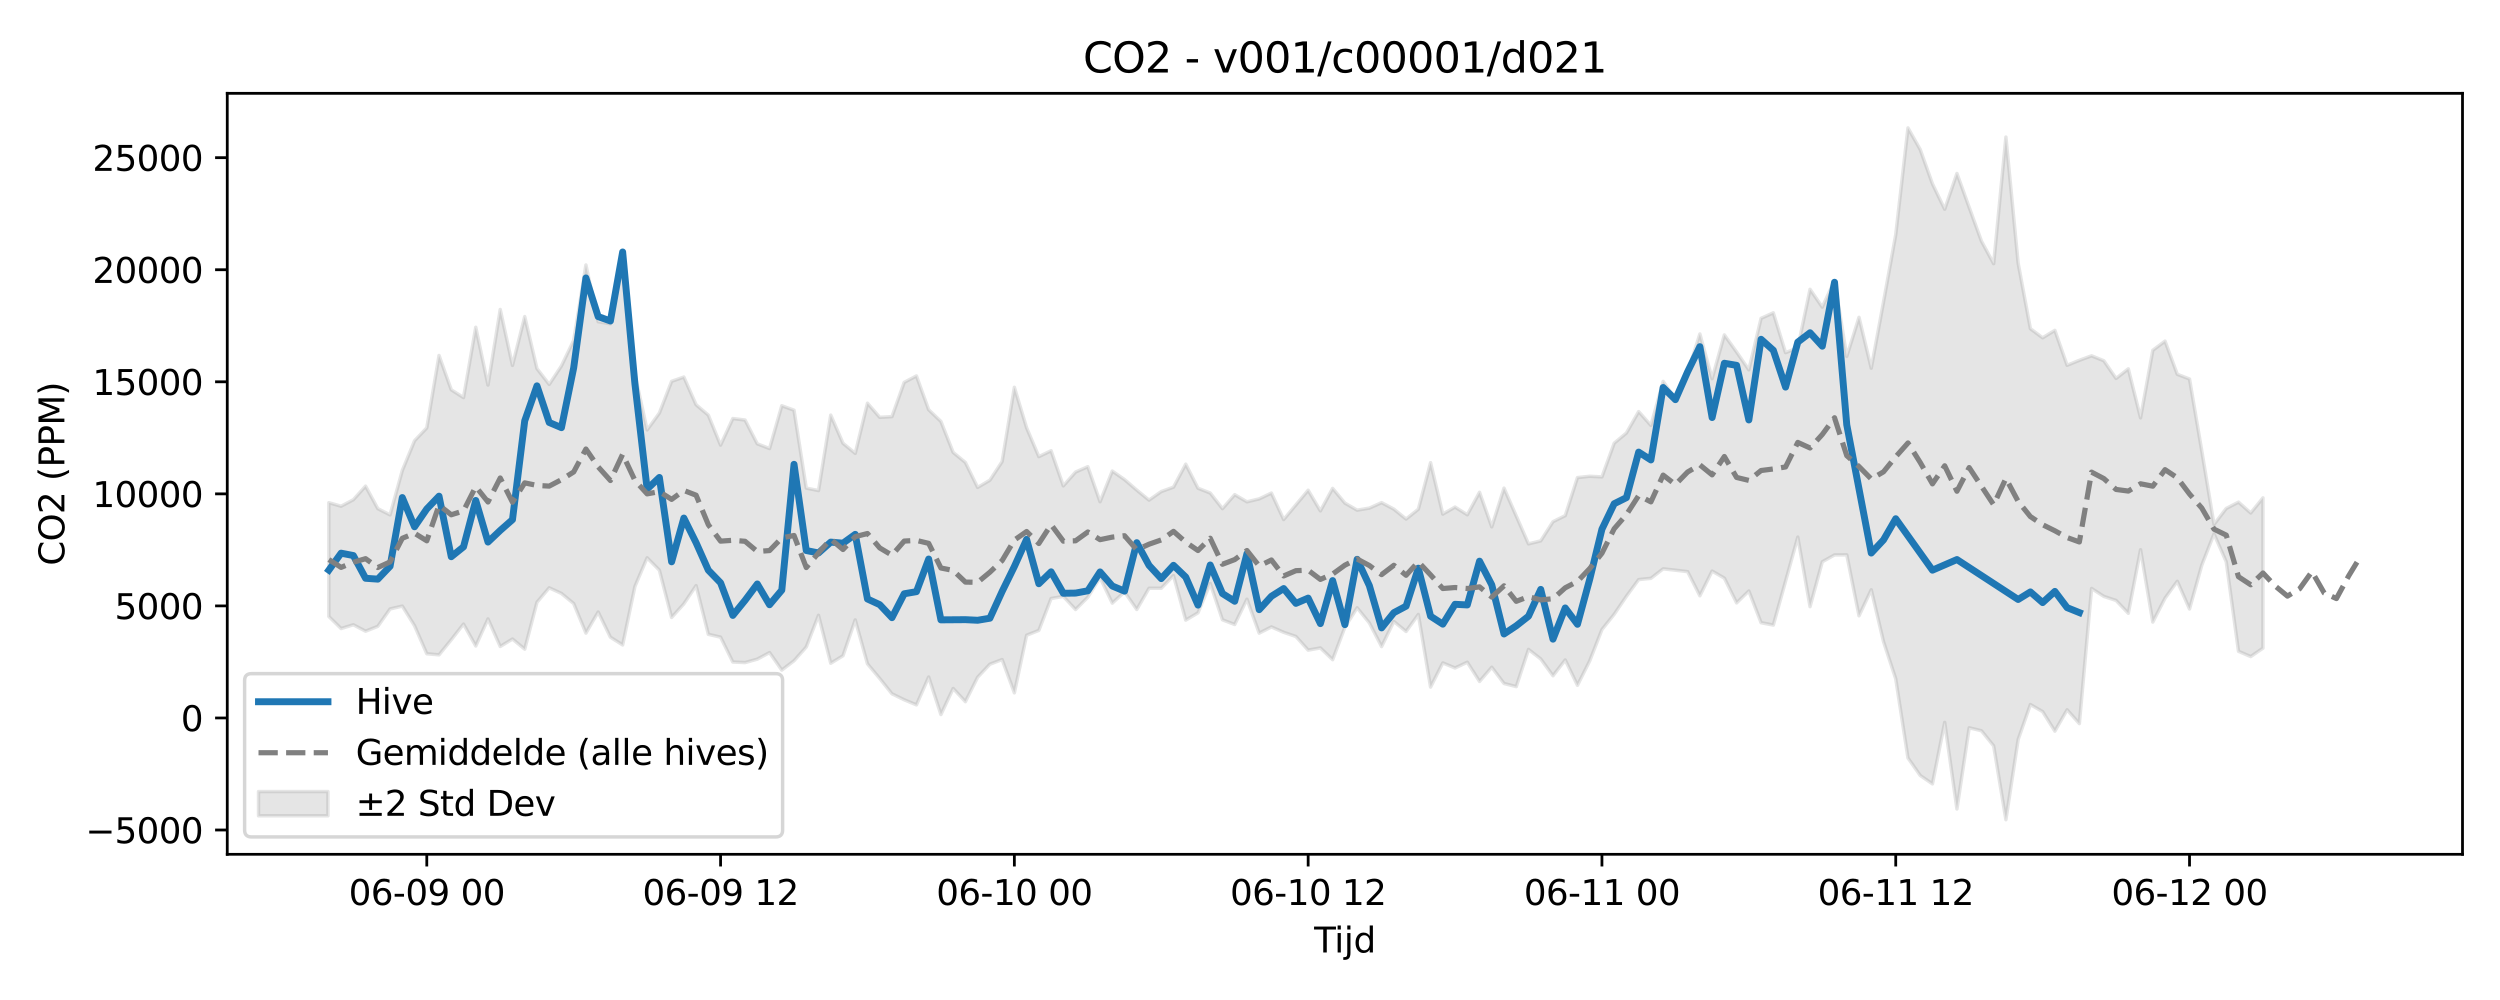 <?xml version="1.0" encoding="utf-8" standalone="no"?>
<!DOCTYPE svg PUBLIC "-//W3C//DTD SVG 1.1//EN"
  "http://www.w3.org/Graphics/SVG/1.1/DTD/svg11.dtd">
<svg xmlns:xlink="http://www.w3.org/1999/xlink" width="720pt" height="288pt" viewBox="0 0 720 288" xmlns="http://www.w3.org/2000/svg" version="1.1">
 <defs>
  <style type="text/css">*{stroke-linejoin: round; stroke-linecap: butt}</style>
 </defs>
 <g id="figure_1">
  <g id="patch_1">
   <path d="M 0 288 
L 720 288 
L 720 0 
L 0 0 
z
" style="fill: #ffffff"/>
  </g>
  <g id="axes_1">
   <g id="patch_2">
    <path d="M 65.45 246.04 
L 709.2 246.04 
L 709.2 26.88 
L 65.45 26.88 
z
" style="fill: #ffffff"/>
   </g>
   <g id="FillBetweenPolyCollection_1">
    <defs>
     <path id="m14f6b70842" d="M 94.711 -143.233 
L 94.711 -110.448 
L 98.237 -106.975 
L 101.762 -108.066 
L 105.288 -106.211 
L 108.813 -107.614 
L 112.339 -112.618 
L 115.864 -113.443 
L 119.39 -107.786 
L 122.915 -99.717 
L 126.441 -99.405 
L 129.966 -103.745 
L 133.491 -108.27 
L 137.017 -101.955 
L 140.542 -109.756 
L 144.068 -101.806 
L 147.593 -103.96 
L 151.119 -101.044 
L 154.644 -114.542 
L 158.17 -118.716 
L 161.695 -117.086 
L 165.221 -114.177 
L 168.746 -105.667 
L 172.272 -111.736 
L 175.797 -104.49 
L 179.323 -102.254 
L 182.848 -119.076 
L 186.373 -127.351 
L 189.899 -123.786 
L 193.424 -110.171 
L 196.95 -114.088 
L 200.475 -119.336 
L 204.001 -105.314 
L 207.526 -104.504 
L 211.052 -97.335 
L 214.577 -97.177 
L 218.103 -98.163 
L 221.628 -100.057 
L 225.154 -95.012 
L 228.679 -97.695 
L 232.205 -101.659 
L 235.73 -110.799 
L 239.255 -96.98 
L 242.781 -99.143 
L 246.306 -109.472 
L 249.832 -96.816 
L 253.357 -92.606 
L 256.883 -88.187 
L 260.408 -86.468 
L 263.934 -84.993 
L 267.459 -93.028 
L 270.985 -82.207 
L 274.51 -89.719 
L 278.036 -85.913 
L 281.561 -92.959 
L 285.087 -96.705 
L 288.612 -98.048 
L 292.137 -88.462 
L 295.663 -105.051 
L 299.188 -106.446 
L 302.714 -115.63 
L 306.239 -116.232 
L 309.765 -112.45 
L 313.29 -115.993 
L 316.816 -121.655 
L 320.341 -114.295 
L 323.867 -117.542 
L 327.392 -112.461 
L 330.918 -118.574 
L 334.443 -118.573 
L 337.968 -122.231 
L 341.494 -109.398 
L 345.019 -111.501 
L 348.545 -119.966 
L 352.07 -109.494 
L 355.596 -108.139 
L 359.121 -115.425 
L 362.647 -105.657 
L 366.172 -107.45 
L 369.698 -105.893 
L 373.223 -104.692 
L 376.749 -100.757 
L 380.274 -101.395 
L 383.8 -98.008 
L 387.325 -107.343 
L 390.85 -112.953 
L 394.376 -108.597 
L 397.901 -101.781 
L 401.427 -109.017 
L 404.952 -106.128 
L 408.478 -111.037 
L 412.003 -90.12 
L 415.529 -97.076 
L 419.054 -95.622 
L 422.58 -97.276 
L 426.105 -91.741 
L 429.631 -95.83 
L 433.156 -91.153 
L 436.682 -90.254 
L 440.207 -100.965 
L 443.732 -98.223 
L 447.258 -93.38 
L 450.783 -97.934 
L 454.309 -90.638 
L 457.834 -97.667 
L 461.36 -106.684 
L 464.885 -111.089 
L 468.411 -116.275 
L 471.936 -121.079 
L 475.462 -121.437 
L 478.987 -124.173 
L 482.513 -123.781 
L 486.038 -123.364 
L 489.563 -116.416 
L 493.089 -123.534 
L 496.614 -121.498 
L 500.14 -114.367 
L 503.665 -117.801 
L 507.191 -108.666 
L 510.716 -107.972 
L 514.242 -120.616 
L 517.767 -133.316 
L 521.293 -113.282 
L 524.818 -126.2 
L 528.344 -128.179 
L 531.869 -128.191 
L 535.395 -110.651 
L 538.92 -118.142 
L 542.445 -103.223 
L 545.971 -92.496 
L 549.496 -69.696 
L 553.022 -64.666 
L 556.547 -62.239 
L 560.073 -79.957 
L 563.598 -55.011 
L 567.124 -78.392 
L 570.649 -77.546 
L 574.175 -73.177 
L 577.7 -51.922 
L 581.226 -75.005 
L 584.751 -85.092 
L 588.277 -83.055 
L 591.802 -77.421 
L 595.327 -83.582 
L 598.853 -79.598 
L 602.378 -118.521 
L 605.904 -116.234 
L 609.429 -115.07 
L 612.955 -111.372 
L 616.48 -129.684 
L 620.006 -108.842 
L 623.531 -115.72 
L 627.057 -120.589 
L 630.582 -112.606 
L 634.108 -125.216 
L 637.633 -134.236 
L 641.159 -126.201 
L 644.684 -100.422 
L 648.209 -98.908 
L 651.735 -101.339 
L 651.735 -144.614 
L 651.735 -144.614 
L 648.209 -140.259 
L 644.684 -143.386 
L 641.159 -141.564 
L 637.633 -136.971 
L 634.108 -158.16 
L 630.582 -178.842 
L 627.057 -180.209 
L 623.531 -189.756 
L 620.006 -187.117 
L 616.48 -167.653 
L 612.955 -181.775 
L 609.429 -179.007 
L 605.904 -184.11 
L 602.378 -185.526 
L 598.853 -184.232 
L 595.327 -182.8 
L 591.802 -192.86 
L 588.277 -190.712 
L 584.751 -193.347 
L 581.226 -212.213 
L 577.7 -248.52 
L 574.175 -212.056 
L 570.649 -218.574 
L 567.124 -228.282 
L 563.598 -238.042 
L 560.073 -227.746 
L 556.547 -235.054 
L 553.022 -244.946 
L 549.496 -251.158 
L 545.971 -220.424 
L 542.445 -201.003 
L 538.92 -181.959 
L 535.395 -196.606 
L 531.869 -185.353 
L 528.344 -207.194 
L 524.818 -199.543 
L 521.293 -204.684 
L 517.767 -187.857 
L 514.242 -186.425 
L 510.716 -197.906 
L 507.191 -196.319 
L 503.665 -181.488 
L 500.14 -186.629 
L 496.614 -191.543 
L 493.089 -178.943 
L 489.563 -191.816 
L 486.038 -180.768 
L 482.513 -173.107 
L 478.987 -178.162 
L 475.462 -165.482 
L 471.936 -169.464 
L 468.411 -163.301 
L 464.885 -160.363 
L 461.36 -150.656 
L 457.834 -150.837 
L 454.309 -150.455 
L 450.783 -139.494 
L 447.258 -137.759 
L 443.732 -132.231 
L 440.207 -131.363 
L 436.682 -139.393 
L 433.156 -147.418 
L 429.631 -136.262 
L 426.105 -146.226 
L 422.58 -139.749 
L 419.054 -141.965 
L 415.529 -139.939 
L 412.003 -154.752 
L 408.478 -141.346 
L 404.952 -138.514 
L 401.427 -141.375 
L 397.901 -143.241 
L 394.376 -141.664 
L 390.85 -141.074 
L 387.325 -143.122 
L 383.8 -147.345 
L 380.274 -140.862 
L 376.749 -146.812 
L 373.223 -142.6 
L 369.698 -138.37 
L 366.172 -146.004 
L 362.647 -144.327 
L 359.121 -143.481 
L 355.596 -145.54 
L 352.07 -141.504 
L 348.545 -146.01 
L 345.019 -147.397 
L 341.494 -154.323 
L 337.968 -147.706 
L 334.443 -146.436 
L 330.918 -143.962 
L 327.392 -146.854 
L 323.867 -149.885 
L 320.341 -152.333 
L 316.816 -143.501 
L 313.29 -153.59 
L 309.765 -152.058 
L 306.239 -148.065 
L 302.714 -158.19 
L 299.188 -156.49 
L 295.663 -164.799 
L 292.137 -176.457 
L 288.612 -155.068 
L 285.087 -149.703 
L 281.561 -147.623 
L 278.036 -154.805 
L 274.51 -157.713 
L 270.985 -166.626 
L 267.459 -169.997 
L 263.934 -179.731 
L 260.408 -177.877 
L 256.883 -168.012 
L 253.357 -167.811 
L 249.832 -171.88 
L 246.306 -157.426 
L 242.781 -160.339 
L 239.255 -168.451 
L 235.73 -146.719 
L 232.205 -147.43 
L 228.679 -169.866 
L 225.154 -171.147 
L 221.628 -158.821 
L 218.103 -160.181 
L 214.577 -167.037 
L 211.052 -167.461 
L 207.526 -159.801 
L 204.001 -168.442 
L 200.475 -171.435 
L 196.95 -179.41 
L 193.424 -178.178 
L 189.899 -169.042 
L 186.373 -164.179 
L 182.848 -180.229 
L 179.323 -212.105 
L 175.797 -194.736 
L 172.272 -195.345 
L 168.746 -211.694 
L 165.221 -189.981 
L 161.695 -182.62 
L 158.17 -177.287 
L 154.644 -181.856 
L 151.119 -196.821 
L 147.593 -182.765 
L 144.068 -198.879 
L 140.542 -177.098 
L 137.017 -193.75 
L 133.491 -173.494 
L 129.966 -175.742 
L 126.441 -185.632 
L 122.915 -164.779 
L 119.39 -161.066 
L 115.864 -152.504 
L 112.339 -139.712 
L 108.813 -141.507 
L 105.288 -147.998 
L 101.762 -144.077 
L 98.237 -142.21 
L 94.711 -143.233 
z
" style="stroke: #808080; stroke-opacity: 0.2"/>
    </defs>
    <g clip-path="url(#pfb634a0cde)">
     <use xlink:href="#m14f6b70842" x="0" y="288" style="fill: #808080; fill-opacity: 0.2; stroke: #808080; stroke-opacity: 0.2"/>
    </g>
   </g>
   <g id="matplotlib.axis_1">
    <g id="xtick_1">
     <g id="line2d_1">
      <defs>
       <path id="m59d9e3e2f1" d="M 0 0 
L 0 3.5 
" style="stroke: #000000; stroke-width: 0.8"/>
      </defs>
      <g>
       <use xlink:href="#m59d9e3e2f1" x="122.915" y="246.04" style="stroke: #000000; stroke-width: 0.8"/>
      </g>
     </g>
     <g id="text_1">
      <!-- 06-09 00 -->
      <g transform="translate(100.435 260.638) scale(0.1 -0.1)">
       <defs>
        <path id="DejaVuSans-30" d="M 2034 4250 
Q 1547 4250 1301 3770 
Q 1056 3291 1056 2328 
Q 1056 1369 1301 889 
Q 1547 409 2034 409 
Q 2525 409 2770 889 
Q 3016 1369 3016 2328 
Q 3016 3291 2770 3770 
Q 2525 4250 2034 4250 
z
M 2034 4750 
Q 2819 4750 3233 4129 
Q 3647 3509 3647 2328 
Q 3647 1150 3233 529 
Q 2819 -91 2034 -91 
Q 1250 -91 836 529 
Q 422 1150 422 2328 
Q 422 3509 836 4129 
Q 1250 4750 2034 4750 
z
" transform="scale(0.016)"/>
        <path id="DejaVuSans-36" d="M 2113 2584 
Q 1688 2584 1439 2293 
Q 1191 2003 1191 1497 
Q 1191 994 1439 701 
Q 1688 409 2113 409 
Q 2538 409 2786 701 
Q 3034 994 3034 1497 
Q 3034 2003 2786 2293 
Q 2538 2584 2113 2584 
z
M 3366 4563 
L 3366 3988 
Q 3128 4100 2886 4159 
Q 2644 4219 2406 4219 
Q 1781 4219 1451 3797 
Q 1122 3375 1075 2522 
Q 1259 2794 1537 2939 
Q 1816 3084 2150 3084 
Q 2853 3084 3261 2657 
Q 3669 2231 3669 1497 
Q 3669 778 3244 343 
Q 2819 -91 2113 -91 
Q 1303 -91 875 529 
Q 447 1150 447 2328 
Q 447 3434 972 4092 
Q 1497 4750 2381 4750 
Q 2619 4750 2861 4703 
Q 3103 4656 3366 4563 
z
" transform="scale(0.016)"/>
        <path id="DejaVuSans-2d" d="M 313 2009 
L 1997 2009 
L 1997 1497 
L 313 1497 
L 313 2009 
z
" transform="scale(0.016)"/>
        <path id="DejaVuSans-39" d="M 703 97 
L 703 672 
Q 941 559 1184 500 
Q 1428 441 1663 441 
Q 2288 441 2617 861 
Q 2947 1281 2994 2138 
Q 2813 1869 2534 1725 
Q 2256 1581 1919 1581 
Q 1219 1581 811 2004 
Q 403 2428 403 3163 
Q 403 3881 828 4315 
Q 1253 4750 1959 4750 
Q 2769 4750 3195 4129 
Q 3622 3509 3622 2328 
Q 3622 1225 3098 567 
Q 2575 -91 1691 -91 
Q 1453 -91 1209 -44 
Q 966 3 703 97 
z
M 1959 2075 
Q 2384 2075 2632 2365 
Q 2881 2656 2881 3163 
Q 2881 3666 2632 3958 
Q 2384 4250 1959 4250 
Q 1534 4250 1286 3958 
Q 1038 3666 1038 3163 
Q 1038 2656 1286 2365 
Q 1534 2075 1959 2075 
z
" transform="scale(0.016)"/>
        <path id="DejaVuSans-20" transform="scale(0.016)"/>
       </defs>
       <use xlink:href="#DejaVuSans-30"/>
       <use xlink:href="#DejaVuSans-36" transform="translate(63.623 0)"/>
       <use xlink:href="#DejaVuSans-2d" transform="translate(127.246 0)"/>
       <use xlink:href="#DejaVuSans-30" transform="translate(163.33 0)"/>
       <use xlink:href="#DejaVuSans-39" transform="translate(226.953 0)"/>
       <use xlink:href="#DejaVuSans-20" transform="translate(290.576 0)"/>
       <use xlink:href="#DejaVuSans-30" transform="translate(322.363 0)"/>
       <use xlink:href="#DejaVuSans-30" transform="translate(385.986 0)"/>
      </g>
     </g>
    </g>
    <g id="xtick_2">
     <g id="line2d_2">
      <g>
       <use xlink:href="#m59d9e3e2f1" x="207.526" y="246.04" style="stroke: #000000; stroke-width: 0.8"/>
      </g>
     </g>
     <g id="text_2">
      <!-- 06-09 12 -->
      <g transform="translate(185.046 260.638) scale(0.1 -0.1)">
       <defs>
        <path id="DejaVuSans-31" d="M 794 531 
L 1825 531 
L 1825 4091 
L 703 3866 
L 703 4441 
L 1819 4666 
L 2450 4666 
L 2450 531 
L 3481 531 
L 3481 0 
L 794 0 
L 794 531 
z
" transform="scale(0.016)"/>
        <path id="DejaVuSans-32" d="M 1228 531 
L 3431 531 
L 3431 0 
L 469 0 
L 469 531 
Q 828 903 1448 1529 
Q 2069 2156 2228 2338 
Q 2531 2678 2651 2914 
Q 2772 3150 2772 3378 
Q 2772 3750 2511 3984 
Q 2250 4219 1831 4219 
Q 1534 4219 1204 4116 
Q 875 4013 500 3803 
L 500 4441 
Q 881 4594 1212 4672 
Q 1544 4750 1819 4750 
Q 2544 4750 2975 4387 
Q 3406 4025 3406 3419 
Q 3406 3131 3298 2873 
Q 3191 2616 2906 2266 
Q 2828 2175 2409 1742 
Q 1991 1309 1228 531 
z
" transform="scale(0.016)"/>
       </defs>
       <use xlink:href="#DejaVuSans-30"/>
       <use xlink:href="#DejaVuSans-36" transform="translate(63.623 0)"/>
       <use xlink:href="#DejaVuSans-2d" transform="translate(127.246 0)"/>
       <use xlink:href="#DejaVuSans-30" transform="translate(163.33 0)"/>
       <use xlink:href="#DejaVuSans-39" transform="translate(226.953 0)"/>
       <use xlink:href="#DejaVuSans-20" transform="translate(290.576 0)"/>
       <use xlink:href="#DejaVuSans-31" transform="translate(322.363 0)"/>
       <use xlink:href="#DejaVuSans-32" transform="translate(385.986 0)"/>
      </g>
     </g>
    </g>
    <g id="xtick_3">
     <g id="line2d_3">
      <g>
       <use xlink:href="#m59d9e3e2f1" x="292.137" y="246.04" style="stroke: #000000; stroke-width: 0.8"/>
      </g>
     </g>
     <g id="text_3">
      <!-- 06-10 00 -->
      <g transform="translate(269.657 260.638) scale(0.1 -0.1)">
       <use xlink:href="#DejaVuSans-30"/>
       <use xlink:href="#DejaVuSans-36" transform="translate(63.623 0)"/>
       <use xlink:href="#DejaVuSans-2d" transform="translate(127.246 0)"/>
       <use xlink:href="#DejaVuSans-31" transform="translate(163.33 0)"/>
       <use xlink:href="#DejaVuSans-30" transform="translate(226.953 0)"/>
       <use xlink:href="#DejaVuSans-20" transform="translate(290.576 0)"/>
       <use xlink:href="#DejaVuSans-30" transform="translate(322.363 0)"/>
       <use xlink:href="#DejaVuSans-30" transform="translate(385.986 0)"/>
      </g>
     </g>
    </g>
    <g id="xtick_4">
     <g id="line2d_4">
      <g>
       <use xlink:href="#m59d9e3e2f1" x="376.749" y="246.04" style="stroke: #000000; stroke-width: 0.8"/>
      </g>
     </g>
     <g id="text_4">
      <!-- 06-10 12 -->
      <g transform="translate(354.268 260.638) scale(0.1 -0.1)">
       <use xlink:href="#DejaVuSans-30"/>
       <use xlink:href="#DejaVuSans-36" transform="translate(63.623 0)"/>
       <use xlink:href="#DejaVuSans-2d" transform="translate(127.246 0)"/>
       <use xlink:href="#DejaVuSans-31" transform="translate(163.33 0)"/>
       <use xlink:href="#DejaVuSans-30" transform="translate(226.953 0)"/>
       <use xlink:href="#DejaVuSans-20" transform="translate(290.576 0)"/>
       <use xlink:href="#DejaVuSans-31" transform="translate(322.363 0)"/>
       <use xlink:href="#DejaVuSans-32" transform="translate(385.986 0)"/>
      </g>
     </g>
    </g>
    <g id="xtick_5">
     <g id="line2d_5">
      <g>
       <use xlink:href="#m59d9e3e2f1" x="461.36" y="246.04" style="stroke: #000000; stroke-width: 0.8"/>
      </g>
     </g>
     <g id="text_5">
      <!-- 06-11 00 -->
      <g transform="translate(438.879 260.638) scale(0.1 -0.1)">
       <use xlink:href="#DejaVuSans-30"/>
       <use xlink:href="#DejaVuSans-36" transform="translate(63.623 0)"/>
       <use xlink:href="#DejaVuSans-2d" transform="translate(127.246 0)"/>
       <use xlink:href="#DejaVuSans-31" transform="translate(163.33 0)"/>
       <use xlink:href="#DejaVuSans-31" transform="translate(226.953 0)"/>
       <use xlink:href="#DejaVuSans-20" transform="translate(290.576 0)"/>
       <use xlink:href="#DejaVuSans-30" transform="translate(322.363 0)"/>
       <use xlink:href="#DejaVuSans-30" transform="translate(385.986 0)"/>
      </g>
     </g>
    </g>
    <g id="xtick_6">
     <g id="line2d_6">
      <g>
       <use xlink:href="#m59d9e3e2f1" x="545.971" y="246.04" style="stroke: #000000; stroke-width: 0.8"/>
      </g>
     </g>
     <g id="text_6">
      <!-- 06-11 12 -->
      <g transform="translate(523.49 260.638) scale(0.1 -0.1)">
       <use xlink:href="#DejaVuSans-30"/>
       <use xlink:href="#DejaVuSans-36" transform="translate(63.623 0)"/>
       <use xlink:href="#DejaVuSans-2d" transform="translate(127.246 0)"/>
       <use xlink:href="#DejaVuSans-31" transform="translate(163.33 0)"/>
       <use xlink:href="#DejaVuSans-31" transform="translate(226.953 0)"/>
       <use xlink:href="#DejaVuSans-20" transform="translate(290.576 0)"/>
       <use xlink:href="#DejaVuSans-31" transform="translate(322.363 0)"/>
       <use xlink:href="#DejaVuSans-32" transform="translate(385.986 0)"/>
      </g>
     </g>
    </g>
    <g id="xtick_7">
     <g id="line2d_7">
      <g>
       <use xlink:href="#m59d9e3e2f1" x="630.582" y="246.04" style="stroke: #000000; stroke-width: 0.8"/>
      </g>
     </g>
     <g id="text_7">
      <!-- 06-12 00 -->
      <g transform="translate(608.102 260.638) scale(0.1 -0.1)">
       <use xlink:href="#DejaVuSans-30"/>
       <use xlink:href="#DejaVuSans-36" transform="translate(63.623 0)"/>
       <use xlink:href="#DejaVuSans-2d" transform="translate(127.246 0)"/>
       <use xlink:href="#DejaVuSans-31" transform="translate(163.33 0)"/>
       <use xlink:href="#DejaVuSans-32" transform="translate(226.953 0)"/>
       <use xlink:href="#DejaVuSans-20" transform="translate(290.576 0)"/>
       <use xlink:href="#DejaVuSans-30" transform="translate(322.363 0)"/>
       <use xlink:href="#DejaVuSans-30" transform="translate(385.986 0)"/>
      </g>
     </g>
    </g>
    <g id="text_8">
     <!-- Tijd -->
     <g transform="translate(378.475 274.317) scale(0.1 -0.1)">
      <defs>
       <path id="DejaVuSans-54" d="M -19 4666 
L 3928 4666 
L 3928 4134 
L 2272 4134 
L 2272 0 
L 1638 0 
L 1638 4134 
L -19 4134 
L -19 4666 
z
" transform="scale(0.016)"/>
       <path id="DejaVuSans-69" d="M 603 3500 
L 1178 3500 
L 1178 0 
L 603 0 
L 603 3500 
z
M 603 4863 
L 1178 4863 
L 1178 4134 
L 603 4134 
L 603 4863 
z
" transform="scale(0.016)"/>
       <path id="DejaVuSans-6a" d="M 603 3500 
L 1178 3500 
L 1178 -63 
Q 1178 -731 923 -1031 
Q 669 -1331 103 -1331 
L -116 -1331 
L -116 -844 
L 38 -844 
Q 366 -844 484 -692 
Q 603 -541 603 -63 
L 603 3500 
z
M 603 4863 
L 1178 4863 
L 1178 4134 
L 603 4134 
L 603 4863 
z
" transform="scale(0.016)"/>
       <path id="DejaVuSans-64" d="M 2906 2969 
L 2906 4863 
L 3481 4863 
L 3481 0 
L 2906 0 
L 2906 525 
Q 2725 213 2448 61 
Q 2172 -91 1784 -91 
Q 1150 -91 751 415 
Q 353 922 353 1747 
Q 353 2572 751 3078 
Q 1150 3584 1784 3584 
Q 2172 3584 2448 3432 
Q 2725 3281 2906 2969 
z
M 947 1747 
Q 947 1113 1208 752 
Q 1469 391 1925 391 
Q 2381 391 2643 752 
Q 2906 1113 2906 1747 
Q 2906 2381 2643 2742 
Q 2381 3103 1925 3103 
Q 1469 3103 1208 2742 
Q 947 2381 947 1747 
z
" transform="scale(0.016)"/>
      </defs>
      <use xlink:href="#DejaVuSans-54"/>
      <use xlink:href="#DejaVuSans-69" transform="translate(57.959 0)"/>
      <use xlink:href="#DejaVuSans-6a" transform="translate(85.742 0)"/>
      <use xlink:href="#DejaVuSans-64" transform="translate(113.525 0)"/>
     </g>
    </g>
   </g>
   <g id="matplotlib.axis_2">
    <g id="ytick_1">
     <g id="line2d_8">
      <defs>
       <path id="m3fab0b2f47" d="M 0 0 
L -3.5 0 
" style="stroke: #000000; stroke-width: 0.8"/>
      </defs>
      <g>
       <use xlink:href="#m3fab0b2f47" x="65.45" y="239.047" style="stroke: #000000; stroke-width: 0.8"/>
      </g>
     </g>
     <g id="text_9">
      <!-- −5000 -->
      <g transform="translate(24.62 242.846) scale(0.1 -0.1)">
       <defs>
        <path id="DejaVuSans-2212" d="M 678 2272 
L 4684 2272 
L 4684 1741 
L 678 1741 
L 678 2272 
z
" transform="scale(0.016)"/>
        <path id="DejaVuSans-35" d="M 691 4666 
L 3169 4666 
L 3169 4134 
L 1269 4134 
L 1269 2991 
Q 1406 3038 1543 3061 
Q 1681 3084 1819 3084 
Q 2600 3084 3056 2656 
Q 3513 2228 3513 1497 
Q 3513 744 3044 326 
Q 2575 -91 1722 -91 
Q 1428 -91 1123 -41 
Q 819 9 494 109 
L 494 744 
Q 775 591 1075 516 
Q 1375 441 1709 441 
Q 2250 441 2565 725 
Q 2881 1009 2881 1497 
Q 2881 1984 2565 2268 
Q 2250 2553 1709 2553 
Q 1456 2553 1204 2497 
Q 953 2441 691 2322 
L 691 4666 
z
" transform="scale(0.016)"/>
       </defs>
       <use xlink:href="#DejaVuSans-2212"/>
       <use xlink:href="#DejaVuSans-35" transform="translate(83.789 0)"/>
       <use xlink:href="#DejaVuSans-30" transform="translate(147.412 0)"/>
       <use xlink:href="#DejaVuSans-30" transform="translate(211.035 0)"/>
       <use xlink:href="#DejaVuSans-30" transform="translate(274.658 0)"/>
      </g>
     </g>
    </g>
    <g id="ytick_2">
     <g id="line2d_9">
      <g>
       <use xlink:href="#m3fab0b2f47" x="65.45" y="206.774" style="stroke: #000000; stroke-width: 0.8"/>
      </g>
     </g>
     <g id="text_10">
      <!-- 0 -->
      <g transform="translate(52.087 210.573) scale(0.1 -0.1)">
       <use xlink:href="#DejaVuSans-30"/>
      </g>
     </g>
    </g>
    <g id="ytick_3">
     <g id="line2d_10">
      <g>
       <use xlink:href="#m3fab0b2f47" x="65.45" y="174.5" style="stroke: #000000; stroke-width: 0.8"/>
      </g>
     </g>
     <g id="text_11">
      <!-- 5000 -->
      <g transform="translate(33 178.299) scale(0.1 -0.1)">
       <use xlink:href="#DejaVuSans-35"/>
       <use xlink:href="#DejaVuSans-30" transform="translate(63.623 0)"/>
       <use xlink:href="#DejaVuSans-30" transform="translate(127.246 0)"/>
       <use xlink:href="#DejaVuSans-30" transform="translate(190.869 0)"/>
      </g>
     </g>
    </g>
    <g id="ytick_4">
     <g id="line2d_11">
      <g>
       <use xlink:href="#m3fab0b2f47" x="65.45" y="142.227" style="stroke: #000000; stroke-width: 0.8"/>
      </g>
     </g>
     <g id="text_12">
      <!-- 10000 -->
      <g transform="translate(26.637 146.026) scale(0.1 -0.1)">
       <use xlink:href="#DejaVuSans-31"/>
       <use xlink:href="#DejaVuSans-30" transform="translate(63.623 0)"/>
       <use xlink:href="#DejaVuSans-30" transform="translate(127.246 0)"/>
       <use xlink:href="#DejaVuSans-30" transform="translate(190.869 0)"/>
       <use xlink:href="#DejaVuSans-30" transform="translate(254.492 0)"/>
      </g>
     </g>
    </g>
    <g id="ytick_5">
     <g id="line2d_12">
      <g>
       <use xlink:href="#m3fab0b2f47" x="65.45" y="109.953" style="stroke: #000000; stroke-width: 0.8"/>
      </g>
     </g>
     <g id="text_13">
      <!-- 15000 -->
      <g transform="translate(26.637 113.752) scale(0.1 -0.1)">
       <use xlink:href="#DejaVuSans-31"/>
       <use xlink:href="#DejaVuSans-35" transform="translate(63.623 0)"/>
       <use xlink:href="#DejaVuSans-30" transform="translate(127.246 0)"/>
       <use xlink:href="#DejaVuSans-30" transform="translate(190.869 0)"/>
       <use xlink:href="#DejaVuSans-30" transform="translate(254.492 0)"/>
      </g>
     </g>
    </g>
    <g id="ytick_6">
     <g id="line2d_13">
      <g>
       <use xlink:href="#m3fab0b2f47" x="65.45" y="77.679" style="stroke: #000000; stroke-width: 0.8"/>
      </g>
     </g>
     <g id="text_14">
      <!-- 20000 -->
      <g transform="translate(26.637 81.479) scale(0.1 -0.1)">
       <use xlink:href="#DejaVuSans-32"/>
       <use xlink:href="#DejaVuSans-30" transform="translate(63.623 0)"/>
       <use xlink:href="#DejaVuSans-30" transform="translate(127.246 0)"/>
       <use xlink:href="#DejaVuSans-30" transform="translate(190.869 0)"/>
       <use xlink:href="#DejaVuSans-30" transform="translate(254.492 0)"/>
      </g>
     </g>
    </g>
    <g id="ytick_7">
     <g id="line2d_14">
      <g>
       <use xlink:href="#m3fab0b2f47" x="65.45" y="45.406" style="stroke: #000000; stroke-width: 0.8"/>
      </g>
     </g>
     <g id="text_15">
      <!-- 25000 -->
      <g transform="translate(26.637 49.205) scale(0.1 -0.1)">
       <use xlink:href="#DejaVuSans-32"/>
       <use xlink:href="#DejaVuSans-35" transform="translate(63.623 0)"/>
       <use xlink:href="#DejaVuSans-30" transform="translate(127.246 0)"/>
       <use xlink:href="#DejaVuSans-30" transform="translate(190.869 0)"/>
       <use xlink:href="#DejaVuSans-30" transform="translate(254.492 0)"/>
      </g>
     </g>
    </g>
    <g id="text_16">
     <!-- CO2 (PPM) -->
     <g transform="translate(18.541 162.903) rotate(-90) scale(0.1 -0.1)">
      <defs>
       <path id="DejaVuSans-43" d="M 4122 4306 
L 4122 3641 
Q 3803 3938 3442 4084 
Q 3081 4231 2675 4231 
Q 1875 4231 1450 3742 
Q 1025 3253 1025 2328 
Q 1025 1406 1450 917 
Q 1875 428 2675 428 
Q 3081 428 3442 575 
Q 3803 722 4122 1019 
L 4122 359 
Q 3791 134 3420 21 
Q 3050 -91 2638 -91 
Q 1578 -91 968 557 
Q 359 1206 359 2328 
Q 359 3453 968 4101 
Q 1578 4750 2638 4750 
Q 3056 4750 3426 4639 
Q 3797 4528 4122 4306 
z
" transform="scale(0.016)"/>
       <path id="DejaVuSans-4f" d="M 2522 4238 
Q 1834 4238 1429 3725 
Q 1025 3213 1025 2328 
Q 1025 1447 1429 934 
Q 1834 422 2522 422 
Q 3209 422 3611 934 
Q 4013 1447 4013 2328 
Q 4013 3213 3611 3725 
Q 3209 4238 2522 4238 
z
M 2522 4750 
Q 3503 4750 4090 4092 
Q 4678 3434 4678 2328 
Q 4678 1225 4090 567 
Q 3503 -91 2522 -91 
Q 1538 -91 948 565 
Q 359 1222 359 2328 
Q 359 3434 948 4092 
Q 1538 4750 2522 4750 
z
" transform="scale(0.016)"/>
       <path id="DejaVuSans-28" d="M 1984 4856 
Q 1566 4138 1362 3434 
Q 1159 2731 1159 2009 
Q 1159 1288 1364 580 
Q 1569 -128 1984 -844 
L 1484 -844 
Q 1016 -109 783 600 
Q 550 1309 550 2009 
Q 550 2706 781 3412 
Q 1013 4119 1484 4856 
L 1984 4856 
z
" transform="scale(0.016)"/>
       <path id="DejaVuSans-50" d="M 1259 4147 
L 1259 2394 
L 2053 2394 
Q 2494 2394 2734 2622 
Q 2975 2850 2975 3272 
Q 2975 3691 2734 3919 
Q 2494 4147 2053 4147 
L 1259 4147 
z
M 628 4666 
L 2053 4666 
Q 2838 4666 3239 4311 
Q 3641 3956 3641 3272 
Q 3641 2581 3239 2228 
Q 2838 1875 2053 1875 
L 1259 1875 
L 1259 0 
L 628 0 
L 628 4666 
z
" transform="scale(0.016)"/>
       <path id="DejaVuSans-4d" d="M 628 4666 
L 1569 4666 
L 2759 1491 
L 3956 4666 
L 4897 4666 
L 4897 0 
L 4281 0 
L 4281 4097 
L 3078 897 
L 2444 897 
L 1241 4097 
L 1241 0 
L 628 0 
L 628 4666 
z
" transform="scale(0.016)"/>
       <path id="DejaVuSans-29" d="M 513 4856 
L 1013 4856 
Q 1481 4119 1714 3412 
Q 1947 2706 1947 2009 
Q 1947 1309 1714 600 
Q 1481 -109 1013 -844 
L 513 -844 
Q 928 -128 1133 580 
Q 1338 1288 1338 2009 
Q 1338 2731 1133 3434 
Q 928 4138 513 4856 
z
" transform="scale(0.016)"/>
      </defs>
      <use xlink:href="#DejaVuSans-43"/>
      <use xlink:href="#DejaVuSans-4f" transform="translate(69.824 0)"/>
      <use xlink:href="#DejaVuSans-32" transform="translate(148.535 0)"/>
      <use xlink:href="#DejaVuSans-20" transform="translate(212.158 0)"/>
      <use xlink:href="#DejaVuSans-28" transform="translate(243.945 0)"/>
      <use xlink:href="#DejaVuSans-50" transform="translate(282.959 0)"/>
      <use xlink:href="#DejaVuSans-50" transform="translate(343.262 0)"/>
      <use xlink:href="#DejaVuSans-4d" transform="translate(403.564 0)"/>
      <use xlink:href="#DejaVuSans-29" transform="translate(489.844 0)"/>
     </g>
    </g>
   </g>
   <g id="line2d_15">
    <path d="M 94.711 164.192 
L 98.237 159.316 
L 101.762 159.996 
L 105.288 166.544 
L 108.813 166.789 
L 112.339 163.084 
L 115.864 143.3 
L 119.39 151.711 
L 122.915 146.575 
L 126.441 142.9 
L 129.966 160.332 
L 133.491 157.494 
L 137.017 144.137 
L 140.542 156.111 
L 144.068 152.761 
L 147.593 149.66 
L 151.119 121.199 
L 154.644 111.126 
L 158.17 121.67 
L 161.695 123.166 
L 165.221 105.932 
L 168.746 80.055 
L 172.272 91.181 
L 175.797 92.439 
L 179.323 72.574 
L 182.848 110.465 
L 186.373 140.856 
L 189.899 137.51 
L 193.424 161.799 
L 196.95 149.208 
L 200.475 156.309 
L 204.001 164.213 
L 207.526 167.852 
L 211.052 177.237 
L 214.577 172.895 
L 218.103 168.185 
L 221.628 174.162 
L 225.154 169.962 
L 228.679 133.728 
L 232.205 158.55 
L 235.73 159.254 
L 239.255 156.126 
L 242.781 156.436 
L 246.306 153.899 
L 249.832 172.508 
L 253.357 174.139 
L 256.883 177.887 
L 260.408 171.008 
L 263.934 170.399 
L 267.459 161.005 
L 270.985 178.521 
L 278.036 178.463 
L 281.561 178.638 
L 285.087 178.046 
L 288.612 170.337 
L 292.137 163.153 
L 295.663 155.338 
L 299.188 168.11 
L 302.714 164.687 
L 306.239 170.86 
L 309.765 170.808 
L 313.29 170.152 
L 316.816 164.717 
L 320.341 168.77 
L 323.867 170.244 
L 327.392 156.293 
L 330.918 162.819 
L 334.443 166.632 
L 337.968 162.815 
L 341.494 166.201 
L 345.019 174.272 
L 348.545 162.722 
L 352.07 170.944 
L 355.596 173.162 
L 359.121 159.458 
L 362.647 175.576 
L 366.172 171.725 
L 369.698 169.502 
L 373.223 173.766 
L 376.749 172.256 
L 380.274 179.601 
L 383.8 167.217 
L 387.325 179.894 
L 390.85 161.087 
L 394.376 168.667 
L 397.901 180.828 
L 401.427 176.449 
L 404.952 174.575 
L 408.478 163.639 
L 412.003 177.467 
L 415.529 179.754 
L 419.054 174.037 
L 422.58 174.225 
L 426.105 161.616 
L 429.631 168.448 
L 433.156 182.584 
L 436.682 180.238 
L 440.207 177.471 
L 443.732 169.749 
L 447.258 184.075 
L 450.783 175.092 
L 454.309 179.795 
L 457.834 166.836 
L 461.36 152.395 
L 464.885 145.073 
L 468.411 143.32 
L 471.936 130.206 
L 475.462 132.461 
L 478.987 111.603 
L 482.513 115.097 
L 486.038 107.061 
L 489.563 99.845 
L 493.089 120.248 
L 496.614 104.621 
L 500.14 105.217 
L 503.665 120.941 
L 507.191 97.719 
L 510.716 100.876 
L 514.242 111.483 
L 517.767 98.522 
L 521.293 95.837 
L 524.818 99.7 
L 528.344 81.297 
L 531.869 122.346 
L 538.92 159.273 
L 542.445 155.501 
L 545.971 149.398 
L 556.547 164.208 
L 563.598 161.152 
L 581.226 172.648 
L 584.751 170.472 
L 588.277 173.545 
L 591.802 170.327 
L 595.327 175.001 
L 598.853 176.424 
L 598.853 176.424 
" clip-path="url(#pfb634a0cde)" style="fill: none; stroke: #1f77b4; stroke-width: 2; stroke-linecap: square"/>
   </g>
   <g id="line2d_16">
    <path d="M 94.711 161.16 
L 98.237 163.408 
L 101.762 161.929 
L 105.288 160.895 
L 108.813 163.44 
L 112.339 161.835 
L 115.864 155.026 
L 119.39 153.574 
L 122.915 155.752 
L 126.441 145.482 
L 129.966 148.257 
L 133.491 147.118 
L 137.017 140.148 
L 140.542 144.573 
L 144.068 137.658 
L 147.593 144.638 
L 151.119 139.067 
L 154.644 139.801 
L 158.17 139.999 
L 161.695 138.147 
L 165.221 135.921 
L 168.746 129.319 
L 172.272 134.459 
L 175.797 138.387 
L 179.323 130.821 
L 182.848 138.348 
L 186.373 142.235 
L 189.899 141.586 
L 193.424 143.825 
L 196.95 141.251 
L 200.475 142.615 
L 204.001 151.122 
L 207.526 155.847 
L 211.052 155.602 
L 214.577 155.893 
L 218.103 158.828 
L 221.628 158.561 
L 225.154 154.92 
L 228.679 154.219 
L 232.205 163.456 
L 235.73 159.241 
L 239.255 155.285 
L 242.781 158.259 
L 246.306 154.551 
L 249.832 153.652 
L 253.357 157.792 
L 256.883 159.9 
L 260.408 155.828 
L 263.934 155.638 
L 267.459 156.487 
L 270.985 163.583 
L 274.51 164.284 
L 278.036 167.641 
L 281.561 167.709 
L 285.087 164.796 
L 288.612 161.442 
L 292.137 155.541 
L 295.663 153.075 
L 299.188 156.532 
L 302.714 151.09 
L 306.239 155.851 
L 309.765 155.746 
L 313.29 153.209 
L 316.816 155.422 
L 320.341 154.686 
L 323.867 154.287 
L 327.392 158.343 
L 330.918 156.732 
L 334.443 155.496 
L 337.968 153.032 
L 341.494 156.14 
L 345.019 158.551 
L 348.545 155.012 
L 352.07 162.501 
L 355.596 161.161 
L 359.121 158.547 
L 362.647 163.008 
L 366.172 161.273 
L 369.698 165.869 
L 373.223 164.354 
L 376.749 164.215 
L 380.274 166.871 
L 383.8 165.324 
L 387.325 162.768 
L 390.85 160.986 
L 394.376 162.87 
L 397.901 165.489 
L 401.427 162.804 
L 404.952 165.679 
L 408.478 161.809 
L 412.003 165.564 
L 415.529 169.493 
L 419.054 169.206 
L 422.58 169.488 
L 426.105 169.016 
L 429.631 171.954 
L 433.156 168.715 
L 436.682 173.177 
L 440.207 171.836 
L 443.732 172.773 
L 447.258 172.431 
L 450.783 169.286 
L 454.309 167.453 
L 457.834 163.748 
L 461.36 159.33 
L 464.885 152.274 
L 468.411 148.212 
L 471.936 142.729 
L 475.462 144.54 
L 478.987 136.833 
L 482.513 139.556 
L 486.038 135.934 
L 489.563 133.884 
L 493.089 136.761 
L 496.614 131.479 
L 500.14 137.502 
L 503.665 138.356 
L 507.191 135.508 
L 510.716 135.061 
L 514.242 134.479 
L 517.767 127.414 
L 521.293 129.017 
L 524.818 125.129 
L 528.344 120.314 
L 531.869 131.228 
L 535.395 134.372 
L 538.92 137.95 
L 542.445 135.887 
L 545.971 131.54 
L 549.496 127.573 
L 553.022 133.194 
L 556.547 139.353 
L 560.073 134.149 
L 563.598 141.473 
L 567.124 134.663 
L 574.175 145.384 
L 577.7 137.779 
L 581.226 144.391 
L 584.751 148.78 
L 588.277 151.116 
L 591.802 152.86 
L 595.327 154.809 
L 598.853 156.085 
L 602.378 135.976 
L 605.904 137.828 
L 609.429 140.961 
L 612.955 141.426 
L 616.48 139.331 
L 620.006 140.02 
L 623.531 135.262 
L 627.057 137.601 
L 630.582 142.276 
L 634.108 146.312 
L 637.633 152.396 
L 641.159 154.118 
L 644.684 166.096 
L 648.209 168.417 
L 651.735 165.023 
L 655.26 168.772 
L 658.786 171.679 
L 662.311 169.546 
L 665.837 164.624 
L 669.362 170.776 
L 672.888 172.385 
L 676.413 165.864 
L 679.939 160.067 
L 679.939 160.067 
" clip-path="url(#pfb634a0cde)" style="fill: none; stroke-dasharray: 5.55,2.4; stroke-dashoffset: 0; stroke: #808080; stroke-width: 1.5"/>
   </g>
   <g id="patch_3">
    <path d="M 65.45 246.04 
L 65.45 26.88 
" style="fill: none; stroke: #000000; stroke-width: 0.8; stroke-linejoin: miter; stroke-linecap: square"/>
   </g>
   <g id="patch_4">
    <path d="M 709.2 246.04 
L 709.2 26.88 
" style="fill: none; stroke: #000000; stroke-width: 0.8; stroke-linejoin: miter; stroke-linecap: square"/>
   </g>
   <g id="patch_5">
    <path d="M 65.45 246.04 
L 709.2 246.04 
" style="fill: none; stroke: #000000; stroke-width: 0.8; stroke-linejoin: miter; stroke-linecap: square"/>
   </g>
   <g id="patch_6">
    <path d="M 65.45 26.88 
L 709.2 26.88 
" style="fill: none; stroke: #000000; stroke-width: 0.8; stroke-linejoin: miter; stroke-linecap: square"/>
   </g>
   <g id="text_17">
    <!-- CO2 - v001/c00001/d021 -->
    <g transform="translate(311.922 20.88) scale(0.12 -0.12)">
     <defs>
      <path id="DejaVuSans-76" d="M 191 3500 
L 800 3500 
L 1894 563 
L 2988 3500 
L 3597 3500 
L 2284 0 
L 1503 0 
L 191 3500 
z
" transform="scale(0.016)"/>
      <path id="DejaVuSans-2f" d="M 1625 4666 
L 2156 4666 
L 531 -594 
L 0 -594 
L 1625 4666 
z
" transform="scale(0.016)"/>
      <path id="DejaVuSans-63" d="M 3122 3366 
L 3122 2828 
Q 2878 2963 2633 3030 
Q 2388 3097 2138 3097 
Q 1578 3097 1268 2742 
Q 959 2388 959 1747 
Q 959 1106 1268 751 
Q 1578 397 2138 397 
Q 2388 397 2633 464 
Q 2878 531 3122 666 
L 3122 134 
Q 2881 22 2623 -34 
Q 2366 -91 2075 -91 
Q 1284 -91 818 406 
Q 353 903 353 1747 
Q 353 2603 823 3093 
Q 1294 3584 2113 3584 
Q 2378 3584 2631 3529 
Q 2884 3475 3122 3366 
z
" transform="scale(0.016)"/>
     </defs>
     <use xlink:href="#DejaVuSans-43"/>
     <use xlink:href="#DejaVuSans-4f" transform="translate(69.824 0)"/>
     <use xlink:href="#DejaVuSans-32" transform="translate(148.535 0)"/>
     <use xlink:href="#DejaVuSans-20" transform="translate(212.158 0)"/>
     <use xlink:href="#DejaVuSans-2d" transform="translate(243.945 0)"/>
     <use xlink:href="#DejaVuSans-20" transform="translate(280.029 0)"/>
     <use xlink:href="#DejaVuSans-76" transform="translate(311.816 0)"/>
     <use xlink:href="#DejaVuSans-30" transform="translate(370.996 0)"/>
     <use xlink:href="#DejaVuSans-30" transform="translate(434.619 0)"/>
     <use xlink:href="#DejaVuSans-31" transform="translate(498.242 0)"/>
     <use xlink:href="#DejaVuSans-2f" transform="translate(561.865 0)"/>
     <use xlink:href="#DejaVuSans-63" transform="translate(595.557 0)"/>
     <use xlink:href="#DejaVuSans-30" transform="translate(650.537 0)"/>
     <use xlink:href="#DejaVuSans-30" transform="translate(714.16 0)"/>
     <use xlink:href="#DejaVuSans-30" transform="translate(777.783 0)"/>
     <use xlink:href="#DejaVuSans-30" transform="translate(841.406 0)"/>
     <use xlink:href="#DejaVuSans-31" transform="translate(905.029 0)"/>
     <use xlink:href="#DejaVuSans-2f" transform="translate(968.652 0)"/>
     <use xlink:href="#DejaVuSans-64" transform="translate(1002.344 0)"/>
     <use xlink:href="#DejaVuSans-30" transform="translate(1065.82 0)"/>
     <use xlink:href="#DejaVuSans-32" transform="translate(1129.443 0)"/>
     <use xlink:href="#DejaVuSans-31" transform="translate(1193.066 0)"/>
    </g>
   </g>
   <g id="legend_1">
    <g id="patch_7">
     <path d="M 72.45 241.04 
L 223.394 241.04 
Q 225.394 241.04 225.394 239.04 
L 225.394 196.006 
Q 225.394 194.006 223.394 194.006 
L 72.45 194.006 
Q 70.45 194.006 70.45 196.006 
L 70.45 239.04 
Q 70.45 241.04 72.45 241.04 
z
" style="fill: #ffffff; opacity: 0.8; stroke: #cccccc; stroke-linejoin: miter"/>
    </g>
    <g id="line2d_17">
     <path d="M 74.45 202.104 
L 84.45 202.104 
L 94.45 202.104 
" style="fill: none; stroke: #1f77b4; stroke-width: 2; stroke-linecap: square"/>
    </g>
    <g id="text_18">
     <!-- Hive -->
     <g transform="translate(102.45 205.604) scale(0.1 -0.1)">
      <defs>
       <path id="DejaVuSans-48" d="M 628 4666 
L 1259 4666 
L 1259 2753 
L 3553 2753 
L 3553 4666 
L 4184 4666 
L 4184 0 
L 3553 0 
L 3553 2222 
L 1259 2222 
L 1259 0 
L 628 0 
L 628 4666 
z
" transform="scale(0.016)"/>
       <path id="DejaVuSans-65" d="M 3597 1894 
L 3597 1613 
L 953 1613 
Q 991 1019 1311 708 
Q 1631 397 2203 397 
Q 2534 397 2845 478 
Q 3156 559 3463 722 
L 3463 178 
Q 3153 47 2828 -22 
Q 2503 -91 2169 -91 
Q 1331 -91 842 396 
Q 353 884 353 1716 
Q 353 2575 817 3079 
Q 1281 3584 2069 3584 
Q 2775 3584 3186 3129 
Q 3597 2675 3597 1894 
z
M 3022 2063 
Q 3016 2534 2758 2815 
Q 2500 3097 2075 3097 
Q 1594 3097 1305 2825 
Q 1016 2553 972 2059 
L 3022 2063 
z
" transform="scale(0.016)"/>
      </defs>
      <use xlink:href="#DejaVuSans-48"/>
      <use xlink:href="#DejaVuSans-69" transform="translate(75.195 0)"/>
      <use xlink:href="#DejaVuSans-76" transform="translate(102.979 0)"/>
      <use xlink:href="#DejaVuSans-65" transform="translate(162.158 0)"/>
     </g>
    </g>
    <g id="line2d_18">
     <path d="M 74.45 216.782 
L 84.45 216.782 
L 94.45 216.782 
" style="fill: none; stroke-dasharray: 5.55,2.4; stroke-dashoffset: 0; stroke: #808080; stroke-width: 1.5"/>
    </g>
    <g id="text_19">
     <!-- Gemiddelde (alle hives) -->
     <g transform="translate(102.45 220.282) scale(0.1 -0.1)">
      <defs>
       <path id="DejaVuSans-47" d="M 3809 666 
L 3809 1919 
L 2778 1919 
L 2778 2438 
L 4434 2438 
L 4434 434 
Q 4069 175 3628 42 
Q 3188 -91 2688 -91 
Q 1594 -91 976 548 
Q 359 1188 359 2328 
Q 359 3472 976 4111 
Q 1594 4750 2688 4750 
Q 3144 4750 3555 4637 
Q 3966 4525 4313 4306 
L 4313 3634 
Q 3963 3931 3569 4081 
Q 3175 4231 2741 4231 
Q 1884 4231 1454 3753 
Q 1025 3275 1025 2328 
Q 1025 1384 1454 906 
Q 1884 428 2741 428 
Q 3075 428 3337 486 
Q 3600 544 3809 666 
z
" transform="scale(0.016)"/>
       <path id="DejaVuSans-6d" d="M 3328 2828 
Q 3544 3216 3844 3400 
Q 4144 3584 4550 3584 
Q 5097 3584 5394 3201 
Q 5691 2819 5691 2113 
L 5691 0 
L 5113 0 
L 5113 2094 
Q 5113 2597 4934 2840 
Q 4756 3084 4391 3084 
Q 3944 3084 3684 2787 
Q 3425 2491 3425 1978 
L 3425 0 
L 2847 0 
L 2847 2094 
Q 2847 2600 2669 2842 
Q 2491 3084 2119 3084 
Q 1678 3084 1418 2786 
Q 1159 2488 1159 1978 
L 1159 0 
L 581 0 
L 581 3500 
L 1159 3500 
L 1159 2956 
Q 1356 3278 1631 3431 
Q 1906 3584 2284 3584 
Q 2666 3584 2933 3390 
Q 3200 3197 3328 2828 
z
" transform="scale(0.016)"/>
       <path id="DejaVuSans-6c" d="M 603 4863 
L 1178 4863 
L 1178 0 
L 603 0 
L 603 4863 
z
" transform="scale(0.016)"/>
       <path id="DejaVuSans-61" d="M 2194 1759 
Q 1497 1759 1228 1600 
Q 959 1441 959 1056 
Q 959 750 1161 570 
Q 1363 391 1709 391 
Q 2188 391 2477 730 
Q 2766 1069 2766 1631 
L 2766 1759 
L 2194 1759 
z
M 3341 1997 
L 3341 0 
L 2766 0 
L 2766 531 
Q 2569 213 2275 61 
Q 1981 -91 1556 -91 
Q 1019 -91 701 211 
Q 384 513 384 1019 
Q 384 1609 779 1909 
Q 1175 2209 1959 2209 
L 2766 2209 
L 2766 2266 
Q 2766 2663 2505 2880 
Q 2244 3097 1772 3097 
Q 1472 3097 1187 3025 
Q 903 2953 641 2809 
L 641 3341 
Q 956 3463 1253 3523 
Q 1550 3584 1831 3584 
Q 2591 3584 2966 3190 
Q 3341 2797 3341 1997 
z
" transform="scale(0.016)"/>
       <path id="DejaVuSans-68" d="M 3513 2113 
L 3513 0 
L 2938 0 
L 2938 2094 
Q 2938 2591 2744 2837 
Q 2550 3084 2163 3084 
Q 1697 3084 1428 2787 
Q 1159 2491 1159 1978 
L 1159 0 
L 581 0 
L 581 4863 
L 1159 4863 
L 1159 2956 
Q 1366 3272 1645 3428 
Q 1925 3584 2291 3584 
Q 2894 3584 3203 3211 
Q 3513 2838 3513 2113 
z
" transform="scale(0.016)"/>
       <path id="DejaVuSans-73" d="M 2834 3397 
L 2834 2853 
Q 2591 2978 2328 3040 
Q 2066 3103 1784 3103 
Q 1356 3103 1142 2972 
Q 928 2841 928 2578 
Q 928 2378 1081 2264 
Q 1234 2150 1697 2047 
L 1894 2003 
Q 2506 1872 2764 1633 
Q 3022 1394 3022 966 
Q 3022 478 2636 193 
Q 2250 -91 1575 -91 
Q 1294 -91 989 -36 
Q 684 19 347 128 
L 347 722 
Q 666 556 975 473 
Q 1284 391 1588 391 
Q 1994 391 2212 530 
Q 2431 669 2431 922 
Q 2431 1156 2273 1281 
Q 2116 1406 1581 1522 
L 1381 1569 
Q 847 1681 609 1914 
Q 372 2147 372 2553 
Q 372 3047 722 3315 
Q 1072 3584 1716 3584 
Q 2034 3584 2315 3537 
Q 2597 3491 2834 3397 
z
" transform="scale(0.016)"/>
      </defs>
      <use xlink:href="#DejaVuSans-47"/>
      <use xlink:href="#DejaVuSans-65" transform="translate(77.49 0)"/>
      <use xlink:href="#DejaVuSans-6d" transform="translate(139.014 0)"/>
      <use xlink:href="#DejaVuSans-69" transform="translate(236.426 0)"/>
      <use xlink:href="#DejaVuSans-64" transform="translate(264.209 0)"/>
      <use xlink:href="#DejaVuSans-64" transform="translate(327.686 0)"/>
      <use xlink:href="#DejaVuSans-65" transform="translate(391.162 0)"/>
      <use xlink:href="#DejaVuSans-6c" transform="translate(452.686 0)"/>
      <use xlink:href="#DejaVuSans-64" transform="translate(480.469 0)"/>
      <use xlink:href="#DejaVuSans-65" transform="translate(543.945 0)"/>
      <use xlink:href="#DejaVuSans-20" transform="translate(605.469 0)"/>
      <use xlink:href="#DejaVuSans-28" transform="translate(637.256 0)"/>
      <use xlink:href="#DejaVuSans-61" transform="translate(676.27 0)"/>
      <use xlink:href="#DejaVuSans-6c" transform="translate(737.549 0)"/>
      <use xlink:href="#DejaVuSans-6c" transform="translate(765.332 0)"/>
      <use xlink:href="#DejaVuSans-65" transform="translate(793.115 0)"/>
      <use xlink:href="#DejaVuSans-20" transform="translate(854.639 0)"/>
      <use xlink:href="#DejaVuSans-68" transform="translate(886.426 0)"/>
      <use xlink:href="#DejaVuSans-69" transform="translate(949.805 0)"/>
      <use xlink:href="#DejaVuSans-76" transform="translate(977.588 0)"/>
      <use xlink:href="#DejaVuSans-65" transform="translate(1036.768 0)"/>
      <use xlink:href="#DejaVuSans-73" transform="translate(1098.291 0)"/>
      <use xlink:href="#DejaVuSans-29" transform="translate(1150.391 0)"/>
     </g>
    </g>
    <g id="patch_8">
     <path d="M 74.45 234.96 
L 94.45 234.96 
L 94.45 227.96 
L 74.45 227.96 
z
" style="fill: #808080; fill-opacity: 0.2; stroke: #808080; stroke-opacity: 0.2; stroke-linejoin: miter"/>
    </g>
    <g id="text_20">
     <!-- ±2 Std Dev -->
     <g transform="translate(102.45 234.96) scale(0.1 -0.1)">
      <defs>
       <path id="DejaVuSans-b1" d="M 2944 4013 
L 2944 2803 
L 4684 2803 
L 4684 2272 
L 2944 2272 
L 2944 1063 
L 2419 1063 
L 2419 2272 
L 678 2272 
L 678 2803 
L 2419 2803 
L 2419 4013 
L 2944 4013 
z
M 678 531 
L 4684 531 
L 4684 0 
L 678 0 
L 678 531 
z
" transform="scale(0.016)"/>
       <path id="DejaVuSans-53" d="M 3425 4513 
L 3425 3897 
Q 3066 4069 2747 4153 
Q 2428 4238 2131 4238 
Q 1616 4238 1336 4038 
Q 1056 3838 1056 3469 
Q 1056 3159 1242 3001 
Q 1428 2844 1947 2747 
L 2328 2669 
Q 3034 2534 3370 2195 
Q 3706 1856 3706 1288 
Q 3706 609 3251 259 
Q 2797 -91 1919 -91 
Q 1588 -91 1214 -16 
Q 841 59 441 206 
L 441 856 
Q 825 641 1194 531 
Q 1563 422 1919 422 
Q 2459 422 2753 634 
Q 3047 847 3047 1241 
Q 3047 1584 2836 1778 
Q 2625 1972 2144 2069 
L 1759 2144 
Q 1053 2284 737 2584 
Q 422 2884 422 3419 
Q 422 4038 858 4394 
Q 1294 4750 2059 4750 
Q 2388 4750 2728 4690 
Q 3069 4631 3425 4513 
z
" transform="scale(0.016)"/>
       <path id="DejaVuSans-74" d="M 1172 4494 
L 1172 3500 
L 2356 3500 
L 2356 3053 
L 1172 3053 
L 1172 1153 
Q 1172 725 1289 603 
Q 1406 481 1766 481 
L 2356 481 
L 2356 0 
L 1766 0 
Q 1100 0 847 248 
Q 594 497 594 1153 
L 594 3053 
L 172 3053 
L 172 3500 
L 594 3500 
L 594 4494 
L 1172 4494 
z
" transform="scale(0.016)"/>
       <path id="DejaVuSans-44" d="M 1259 4147 
L 1259 519 
L 2022 519 
Q 2988 519 3436 956 
Q 3884 1394 3884 2338 
Q 3884 3275 3436 3711 
Q 2988 4147 2022 4147 
L 1259 4147 
z
M 628 4666 
L 1925 4666 
Q 3281 4666 3915 4102 
Q 4550 3538 4550 2338 
Q 4550 1131 3912 565 
Q 3275 0 1925 0 
L 628 0 
L 628 4666 
z
" transform="scale(0.016)"/>
      </defs>
      <use xlink:href="#DejaVuSans-b1"/>
      <use xlink:href="#DejaVuSans-32" transform="translate(83.789 0)"/>
      <use xlink:href="#DejaVuSans-20" transform="translate(147.412 0)"/>
      <use xlink:href="#DejaVuSans-53" transform="translate(179.199 0)"/>
      <use xlink:href="#DejaVuSans-74" transform="translate(242.676 0)"/>
      <use xlink:href="#DejaVuSans-64" transform="translate(281.885 0)"/>
      <use xlink:href="#DejaVuSans-20" transform="translate(345.361 0)"/>
      <use xlink:href="#DejaVuSans-44" transform="translate(377.148 0)"/>
      <use xlink:href="#DejaVuSans-65" transform="translate(454.15 0)"/>
      <use xlink:href="#DejaVuSans-76" transform="translate(515.674 0)"/>
     </g>
    </g>
   </g>
  </g>
 </g>
 <defs>
  <clipPath id="pfb634a0cde">
   <rect x="65.45" y="26.88" width="643.75" height="219.16"/>
  </clipPath>
 </defs>
</svg>
